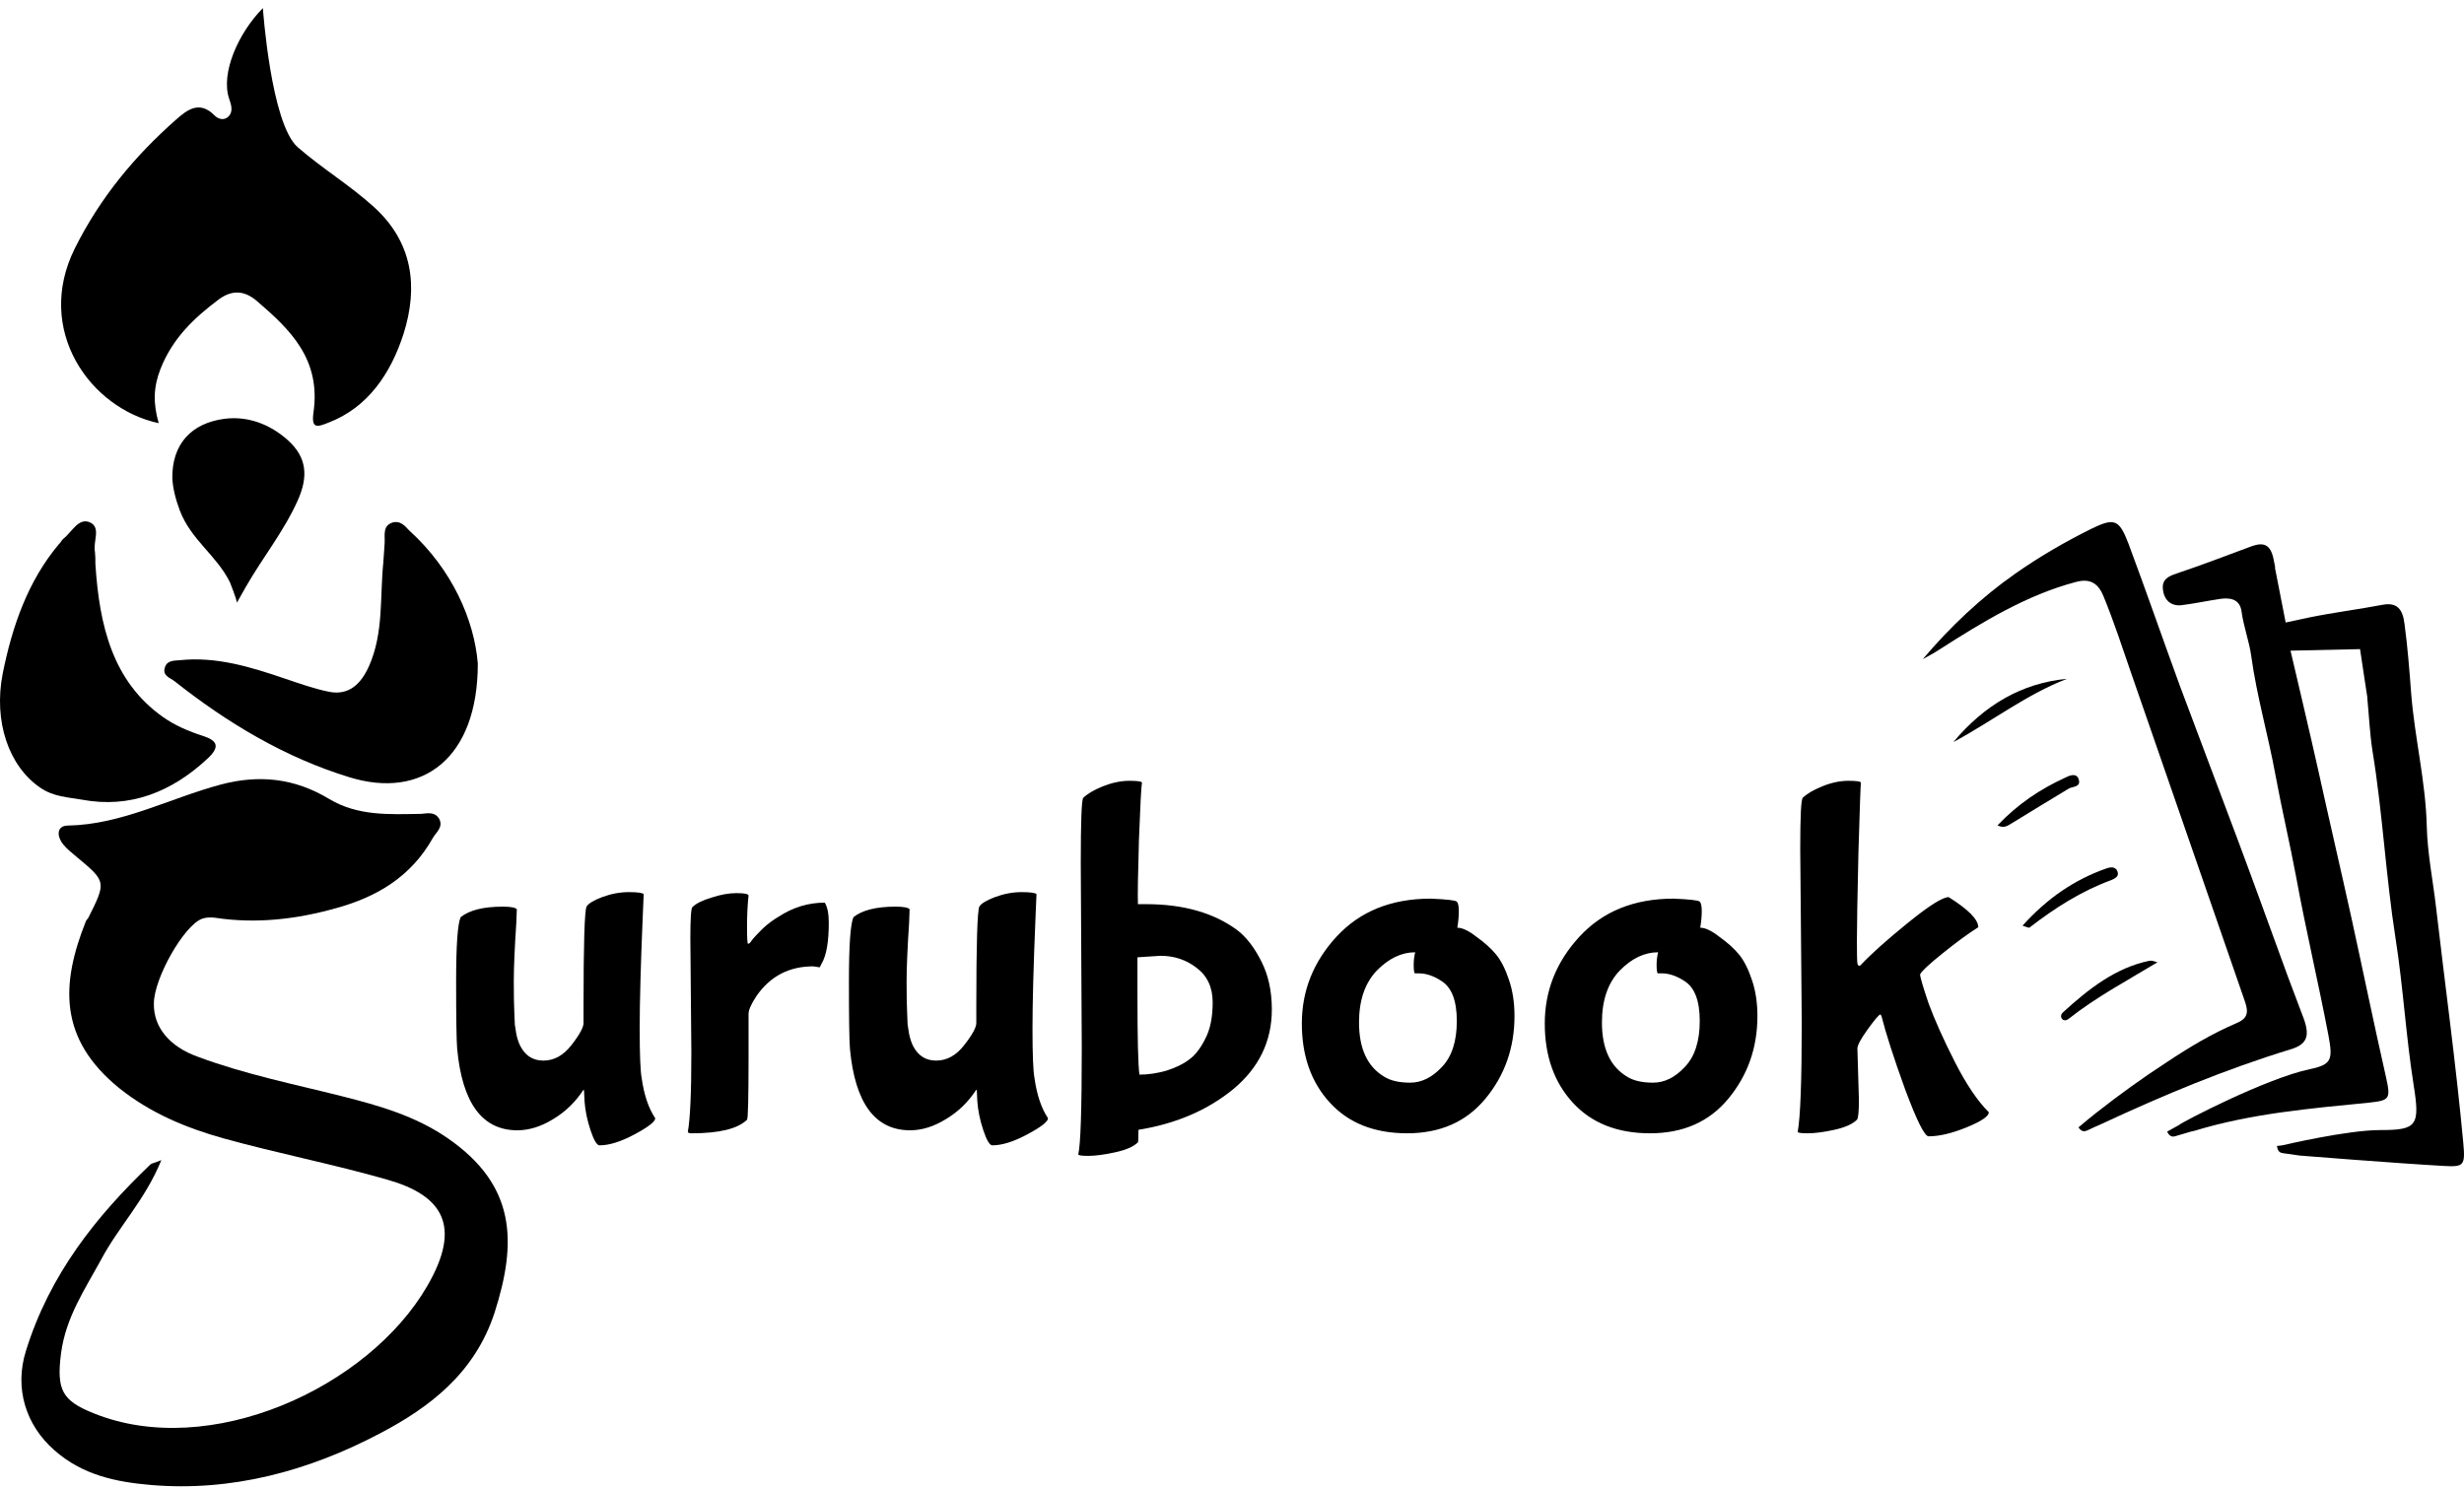 <svg width="96" height="58" viewBox="0 0 96 58" fill="none" xmlns="http://www.w3.org/2000/svg">
<path d="M95.972 44.532C95.688 41.482 95.268 38.431 94.916 35.395C94.794 34.328 94.577 33.276 94.55 32.209C94.509 30.45 94.076 28.752 93.941 27.008C93.873 26.122 93.805 25.22 93.683 24.318C93.616 23.747 93.399 23.461 92.83 23.567C91.882 23.747 90.921 23.867 89.959 24.063L89.052 24.258L88.632 22.109H88.645C88.618 22.003 88.605 21.883 88.578 21.778C88.456 21.192 88.171 21.132 87.738 21.282C86.763 21.643 85.788 22.019 84.799 22.349C84.488 22.454 84.217 22.575 84.271 22.98C84.325 23.416 84.61 23.627 85.002 23.582C85.49 23.521 85.978 23.416 86.479 23.341C86.858 23.281 87.264 23.326 87.332 23.822C87.413 24.423 87.63 24.979 87.711 25.566C87.928 27.144 88.375 28.662 88.659 30.225C88.903 31.547 89.214 32.855 89.458 34.162C89.837 36.236 90.325 38.28 90.717 40.339C90.894 41.286 90.853 41.482 90 41.662C88.32 42.008 84.989 43.736 84.894 43.841C84.745 43.931 84.583 44.007 84.434 44.097C84.528 44.292 84.637 44.307 84.745 44.277C84.948 44.217 85.355 44.097 85.355 44.097C85.409 44.082 85.449 44.082 85.49 44.067C87.711 43.39 90 43.195 92.288 42.969C93.115 42.879 93.155 42.834 92.952 41.932C92.492 39.904 92.072 37.859 91.625 35.816C91.205 33.907 90.758 31.998 90.338 30.089C90.067 28.857 89.241 25.355 89.241 25.355L91.95 25.295L92.126 26.467L92.234 27.174C92.234 27.189 92.234 27.204 92.234 27.219C92.302 27.91 92.329 28.601 92.437 29.278C92.83 31.682 92.952 34.132 93.331 36.552C93.629 38.446 93.737 40.369 94.035 42.263C94.293 43.871 94.171 44.036 92.735 44.036C91.449 44.036 88.957 44.623 88.957 44.623C88.876 44.638 88.794 44.653 88.713 44.653C88.74 44.878 88.835 44.923 88.957 44.938C89.174 44.968 89.377 44.998 89.593 45.029C89.593 45.029 93.331 45.329 95.214 45.434C95.999 45.479 96.053 45.419 95.972 44.532Z" fill="black"/>
<path d="M89.756 39.693C89.553 39.137 89.336 38.596 89.133 38.04C88.483 36.266 87.847 34.493 87.183 32.719C86.438 30.721 85.68 28.737 84.935 26.738C84.258 24.889 83.621 23.041 82.93 21.192C82.565 20.23 82.375 20.17 81.481 20.606C80.452 21.117 79.464 21.688 78.502 22.364C77.175 23.296 75.983 24.423 74.913 25.686C75.13 25.566 75.36 25.445 75.563 25.31C77.256 24.228 78.949 23.191 80.872 22.68C81.468 22.515 81.766 22.77 81.955 23.236C82.362 24.228 82.7 25.265 83.052 26.287C83.973 28.932 84.881 31.577 85.802 34.222C86.357 35.831 86.912 37.424 87.467 39.032C87.616 39.468 87.562 39.693 87.129 39.873C86.181 40.279 85.3 40.805 84.42 41.391C83.472 42.008 82.551 42.669 81.657 43.375C81.427 43.556 81.211 43.736 80.98 43.931C81.102 44.112 81.211 44.097 81.319 44.052C81.508 43.961 81.712 43.871 81.915 43.781C84.298 42.669 86.722 41.662 89.228 40.895C89.891 40.7 90 40.369 89.756 39.693Z" fill="black"/>
<path d="M76.105 28.917C77.595 28.12 78.963 27.053 80.533 26.452C78.773 26.617 77.31 27.474 76.105 28.917Z" fill="black"/>
<path d="M82.511 33.997C82.443 33.742 82.213 33.786 82.05 33.847C80.818 34.282 79.761 35.004 78.8 36.071C78.949 36.116 79.03 36.161 79.071 36.146C80.059 35.38 81.102 34.718 82.253 34.297C82.375 34.237 82.551 34.177 82.511 33.997Z" fill="black"/>
<path d="M83.743 37.439C82.429 37.709 81.373 38.536 80.371 39.453C80.29 39.528 80.276 39.633 80.344 39.708C80.412 39.783 80.506 39.768 80.588 39.708C81.671 38.851 82.863 38.22 84.055 37.499C83.96 37.469 83.851 37.424 83.743 37.439Z" fill="black"/>
<path d="M80.98 30.345C80.886 30.104 80.615 30.225 80.439 30.315C79.491 30.751 78.624 31.322 77.825 32.163C78.096 32.299 78.231 32.163 78.394 32.073C79.125 31.622 79.87 31.172 80.615 30.721C80.764 30.645 81.102 30.675 80.98 30.345Z" fill="black"/>
<path d="M17.469 44.372C16.218 43.497 14.763 43.079 13.324 42.718C11.441 42.243 9.54 41.863 7.707 41.179C6.594 40.78 5.977 40.019 5.995 39.107C5.995 38.119 7.176 36.047 7.878 35.8C8.032 35.743 8.221 35.743 8.375 35.762C9.985 36.009 11.578 35.819 13.119 35.382C14.626 34.964 15.996 34.204 16.869 32.645C17.006 32.417 17.28 32.227 17.109 31.904C16.938 31.619 16.647 31.695 16.407 31.714C15.174 31.733 13.941 31.809 12.81 31.125C11.475 30.326 10.105 30.174 8.598 30.573C6.611 31.106 4.744 32.132 2.655 32.17C2.21 32.17 2.193 32.569 2.467 32.911C2.621 33.101 2.809 33.234 2.98 33.386C4.145 34.356 4.145 34.356 3.443 35.762C3.409 35.819 3.357 35.857 3.34 35.914C2.381 38.328 2.261 40.475 4.659 42.414C5.875 43.383 7.262 43.953 8.683 44.353C10.807 44.942 12.965 45.36 15.088 45.968C17.229 46.576 18.017 47.755 16.647 50.111C14.335 54.103 8.152 56.897 3.648 55.072C2.415 54.578 2.193 54.16 2.381 52.715C2.569 51.328 3.306 50.244 3.939 49.085C4.624 47.793 5.652 46.766 6.286 45.208C6.012 45.322 5.926 45.322 5.857 45.379C3.751 47.394 1.936 49.655 1.011 52.639C0.549 54.103 1.011 55.547 2.124 56.516C3.22 57.486 4.539 57.752 5.875 57.866C9.009 58.132 12.006 57.334 14.814 55.851C16.732 54.844 18.496 53.513 19.267 51.157C20.157 48.382 20.089 46.196 17.469 44.372Z" fill="black"/>
<path d="M6.183 16.49C5.96 15.711 5.977 15.084 6.251 14.381C6.731 13.164 7.57 12.385 8.529 11.663C9.077 11.264 9.557 11.34 10.019 11.739C11.303 12.841 12.519 14.001 12.211 16.091C12.126 16.718 12.365 16.642 12.793 16.471C14.335 15.882 15.225 14.552 15.722 13.012C16.304 11.169 16.081 9.439 14.574 8.071C13.633 7.215 12.554 6.569 11.595 5.733C10.55 4.802 10.242 0.316 10.242 0.316C9.283 1.286 8.598 2.844 8.923 3.832C9.009 4.08 9.094 4.346 8.906 4.536C8.735 4.707 8.512 4.65 8.358 4.498C7.776 3.908 7.296 4.27 6.851 4.669C5.258 6.075 3.905 7.691 2.912 9.686C1.336 12.86 3.511 15.92 6.183 16.49Z" fill="black"/>
<path d="M15.277 20.367C14.9 20.5 15.003 20.862 14.986 21.166C14.968 21.413 14.951 21.679 14.934 21.926C14.797 23.275 14.951 24.644 14.386 25.936C14.061 26.677 13.581 27.096 12.845 26.962C12.262 26.848 11.68 26.639 11.115 26.449C9.779 25.993 8.426 25.575 7.005 25.727C6.782 25.746 6.508 25.727 6.423 26.012C6.32 26.335 6.628 26.411 6.799 26.544C8.889 28.198 11.132 29.528 13.615 30.288C16.458 31.163 18.616 29.547 18.616 25.86C18.479 24.169 17.623 22.192 15.944 20.672C15.756 20.462 15.568 20.272 15.277 20.367Z" fill="black"/>
<path d="M1.559 30.688C2.073 31.049 2.655 31.068 3.203 31.163C5.053 31.505 6.68 30.878 8.101 29.547C8.563 29.11 8.495 28.863 7.895 28.673C7.365 28.502 6.817 28.274 6.337 27.932C4.385 26.544 3.871 24.378 3.717 21.983C3.717 21.831 3.717 21.66 3.7 21.508C3.614 21.128 3.939 20.576 3.528 20.367C3.066 20.139 2.809 20.729 2.467 20.995C2.398 21.052 2.364 21.147 2.295 21.204C1.097 22.629 0.48 24.378 0.103 26.259C-0.256 28.122 0.343 29.851 1.559 30.688Z" fill="black"/>
<path d="M9.231 23.484L9.574 22.876C10.225 21.736 11.046 20.729 11.595 19.512C12.023 18.562 11.954 17.821 11.218 17.155C10.516 16.528 9.659 16.205 8.752 16.319C7.433 16.49 6.697 17.326 6.714 18.638C6.731 18.999 6.834 19.436 7.005 19.892C7.45 21.052 8.426 21.622 8.957 22.686C8.957 22.686 9.214 23.332 9.231 23.484Z" fill="black"/>
<path d="M22.774 42.912L22.754 42.501L22.735 42.462C22.422 42.944 22.025 43.329 21.543 43.615C21.074 43.902 20.611 44.045 20.155 44.045C18.788 44.045 18.006 42.983 17.811 40.86C17.784 40.521 17.771 39.649 17.771 38.242C17.771 36.835 17.83 36.001 17.947 35.741C18.286 35.467 18.833 35.33 19.589 35.33C19.888 35.33 20.071 35.363 20.136 35.428C20.136 35.441 20.129 35.617 20.116 35.956C20.051 36.946 20.018 37.708 20.018 38.242C20.018 38.776 20.025 39.173 20.038 39.434C20.051 39.681 20.058 39.844 20.058 39.922C20.071 39.987 20.09 40.111 20.116 40.293C20.155 40.476 20.207 40.632 20.273 40.762C20.468 41.14 20.767 41.329 21.171 41.329C21.588 41.329 21.953 41.127 22.266 40.723C22.591 40.306 22.747 40.013 22.735 39.844V39.18C22.735 36.796 22.774 35.513 22.852 35.33C22.917 35.213 23.119 35.089 23.457 34.959C23.809 34.829 24.154 34.764 24.493 34.764C24.832 34.764 25.027 34.79 25.079 34.842L25.04 35.76C24.962 37.623 24.923 39.062 24.923 40.078C24.923 41.095 24.949 41.739 25.001 42.013C25.092 42.664 25.268 43.185 25.529 43.576C25.529 43.706 25.262 43.915 24.728 44.201C24.194 44.488 23.738 44.631 23.36 44.631C23.256 44.631 23.138 44.436 23.008 44.045C22.878 43.654 22.8 43.276 22.774 42.912ZM26.936 41.016L26.897 36.581C26.897 35.812 26.923 35.402 26.975 35.35C27.119 35.207 27.366 35.083 27.718 34.979C28.07 34.861 28.395 34.803 28.695 34.803C29.007 34.803 29.164 34.835 29.164 34.901C29.125 35.252 29.105 35.656 29.105 36.112C29.105 36.555 29.118 36.776 29.144 36.776C29.17 36.776 29.196 36.763 29.222 36.737C29.248 36.698 29.288 36.646 29.34 36.581C29.405 36.503 29.529 36.373 29.711 36.19C29.906 36.008 30.115 35.851 30.336 35.721C30.896 35.356 31.495 35.174 32.134 35.174C32.238 35.343 32.29 35.604 32.29 35.956C32.29 36.698 32.199 37.226 32.017 37.538L31.938 37.695L31.684 37.656C30.747 37.656 30.011 38.04 29.476 38.808C29.268 39.121 29.164 39.355 29.164 39.512V41.231C29.164 42.794 29.144 43.596 29.105 43.635C28.74 43.986 28.024 44.162 26.956 44.162C26.852 44.162 26.799 44.143 26.799 44.104C26.891 43.596 26.936 42.567 26.936 41.016ZM38.077 42.912L38.058 42.501L38.038 42.462C37.725 42.944 37.328 43.329 36.846 43.615C36.377 43.902 35.915 44.045 35.459 44.045C34.091 44.045 33.309 42.983 33.114 40.86C33.088 40.521 33.075 39.649 33.075 38.242C33.075 36.835 33.134 36.001 33.251 35.741C33.59 35.467 34.137 35.33 34.892 35.33C35.192 35.33 35.374 35.363 35.439 35.428C35.439 35.441 35.433 35.617 35.42 35.956C35.355 36.946 35.322 37.708 35.322 38.242C35.322 38.776 35.329 39.173 35.342 39.434C35.355 39.681 35.361 39.844 35.361 39.922C35.374 39.987 35.394 40.111 35.42 40.293C35.459 40.476 35.511 40.632 35.576 40.762C35.772 41.14 36.071 41.329 36.475 41.329C36.892 41.329 37.257 41.127 37.569 40.723C37.895 40.306 38.051 40.013 38.038 39.844V39.18C38.038 36.796 38.077 35.513 38.155 35.33C38.221 35.213 38.422 35.089 38.761 34.959C39.113 34.829 39.458 34.764 39.797 34.764C40.135 34.764 40.331 34.79 40.383 34.842L40.344 35.76C40.266 37.623 40.227 39.062 40.227 40.078C40.227 41.095 40.253 41.739 40.305 42.013C40.396 42.664 40.572 43.185 40.832 43.576C40.832 43.706 40.565 43.915 40.031 44.201C39.497 44.488 39.041 44.631 38.663 44.631C38.559 44.631 38.442 44.436 38.312 44.045C38.181 43.654 38.103 43.276 38.077 42.912ZM42.147 40.841L42.108 33.63C42.108 32.002 42.14 31.155 42.205 31.09C42.362 30.934 42.616 30.784 42.967 30.641C43.332 30.497 43.677 30.426 44.003 30.426C44.329 30.426 44.492 30.452 44.492 30.504C44.465 30.634 44.426 31.377 44.374 32.731C44.335 34.073 44.322 34.907 44.335 35.233H44.648C46.094 35.233 47.273 35.565 48.184 36.229C48.549 36.503 48.868 36.913 49.142 37.46C49.416 37.994 49.552 38.62 49.552 39.336C49.552 40.574 49.051 41.609 48.048 42.443C47.045 43.264 45.814 43.791 44.355 44.026C44.355 44.325 44.348 44.488 44.335 44.514C44.166 44.683 43.866 44.814 43.436 44.905C43.02 44.996 42.674 45.042 42.401 45.042C42.14 45.042 42.01 45.022 42.01 44.983C42.101 44.618 42.147 43.237 42.147 40.841ZM44.394 41.876C44.733 41.876 45.084 41.824 45.449 41.72C45.814 41.603 46.107 41.459 46.328 41.29C46.563 41.121 46.771 40.854 46.953 40.489C47.149 40.124 47.247 39.649 47.247 39.062C47.247 38.476 47.038 38.027 46.621 37.714C46.218 37.402 45.749 37.245 45.215 37.245L44.316 37.304V38.711C44.316 40.469 44.342 41.525 44.394 41.876ZM59.006 39.59C59.006 40.828 58.628 41.902 57.873 42.814C57.13 43.713 56.114 44.162 54.825 44.162C53.548 44.162 52.545 43.765 51.815 42.97C51.086 42.176 50.721 41.147 50.721 39.883C50.721 38.606 51.171 37.48 52.069 36.503C52.981 35.513 54.206 35.018 55.743 35.018C56.368 35.044 56.707 35.083 56.759 35.135C56.811 35.187 56.837 35.311 56.837 35.506C56.837 35.702 56.818 35.916 56.779 36.151C56.974 36.151 57.221 36.268 57.521 36.503C57.834 36.724 58.088 36.952 58.283 37.187C58.478 37.421 58.648 37.753 58.791 38.183C58.934 38.6 59.006 39.069 59.006 39.59ZM56.153 38.222C55.854 38.027 55.561 37.929 55.274 37.929H55.118C55.092 37.877 55.079 37.766 55.079 37.597C55.079 37.428 55.098 37.265 55.137 37.108C54.603 37.108 54.102 37.349 53.633 37.831C53.177 38.313 52.949 38.984 52.949 39.844C52.949 40.86 53.274 41.563 53.926 41.954C54.173 42.111 54.512 42.189 54.942 42.189C55.385 42.189 55.795 41.987 56.173 41.583C56.564 41.179 56.759 40.58 56.759 39.785C56.759 38.991 56.557 38.47 56.153 38.222ZM68.471 39.59C68.471 40.828 68.093 41.902 67.337 42.814C66.595 43.713 65.579 44.162 64.289 44.162C63.013 44.162 62.01 43.765 61.28 42.97C60.55 42.176 60.186 41.147 60.186 39.883C60.186 38.606 60.635 37.48 61.534 36.503C62.446 35.513 63.67 35.018 65.207 35.018C65.833 35.044 66.171 35.083 66.224 35.135C66.276 35.187 66.302 35.311 66.302 35.506C66.302 35.702 66.282 35.916 66.243 36.151C66.439 36.151 66.686 36.268 66.986 36.503C67.298 36.724 67.552 36.952 67.748 37.187C67.943 37.421 68.112 37.753 68.256 38.183C68.399 38.6 68.471 39.069 68.471 39.59ZM65.618 38.222C65.318 38.027 65.025 37.929 64.739 37.929H64.582C64.556 37.877 64.543 37.766 64.543 37.597C64.543 37.428 64.563 37.265 64.602 37.108C64.068 37.108 63.566 37.349 63.097 37.831C62.641 38.313 62.413 38.984 62.413 39.844C62.413 40.86 62.739 41.563 63.39 41.954C63.638 42.111 63.977 42.189 64.406 42.189C64.849 42.189 65.26 41.987 65.637 41.583C66.028 41.179 66.224 40.58 66.224 39.785C66.224 38.991 66.022 38.47 65.618 38.222ZM70.198 39.864L70.139 33.083C70.139 31.82 70.171 31.155 70.237 31.09C70.393 30.934 70.647 30.784 70.999 30.641C71.35 30.497 71.689 30.426 72.015 30.426C72.34 30.426 72.503 30.452 72.503 30.504C72.49 30.569 72.458 31.481 72.406 33.24C72.366 34.998 72.347 36.138 72.347 36.659C72.347 37.167 72.353 37.46 72.366 37.538C72.379 37.603 72.406 37.636 72.445 37.636L72.484 37.617C72.9 37.174 73.519 36.62 74.34 35.956C75.161 35.291 75.688 34.959 75.923 34.959C76.691 35.441 77.076 35.832 77.076 36.132C76.685 36.379 76.222 36.718 75.688 37.148C75.154 37.577 74.861 37.851 74.809 37.968C74.809 38.072 74.92 38.45 75.141 39.102C75.376 39.74 75.714 40.495 76.157 41.368C76.6 42.241 77.043 42.899 77.486 43.342C77.486 43.498 77.199 43.693 76.626 43.928C76.053 44.162 75.558 44.28 75.141 44.28C74.985 44.28 74.679 43.667 74.223 42.443C73.78 41.218 73.474 40.267 73.304 39.59L73.265 39.531C73.213 39.531 73.05 39.72 72.777 40.098C72.503 40.476 72.366 40.73 72.366 40.86L72.425 42.853C72.425 43.322 72.399 43.583 72.347 43.635C72.177 43.804 71.884 43.934 71.468 44.026C71.051 44.117 70.706 44.162 70.432 44.162C70.171 44.162 70.041 44.143 70.041 44.104C70.145 43.531 70.198 42.117 70.198 39.864Z" fill="black"/>
</svg>
